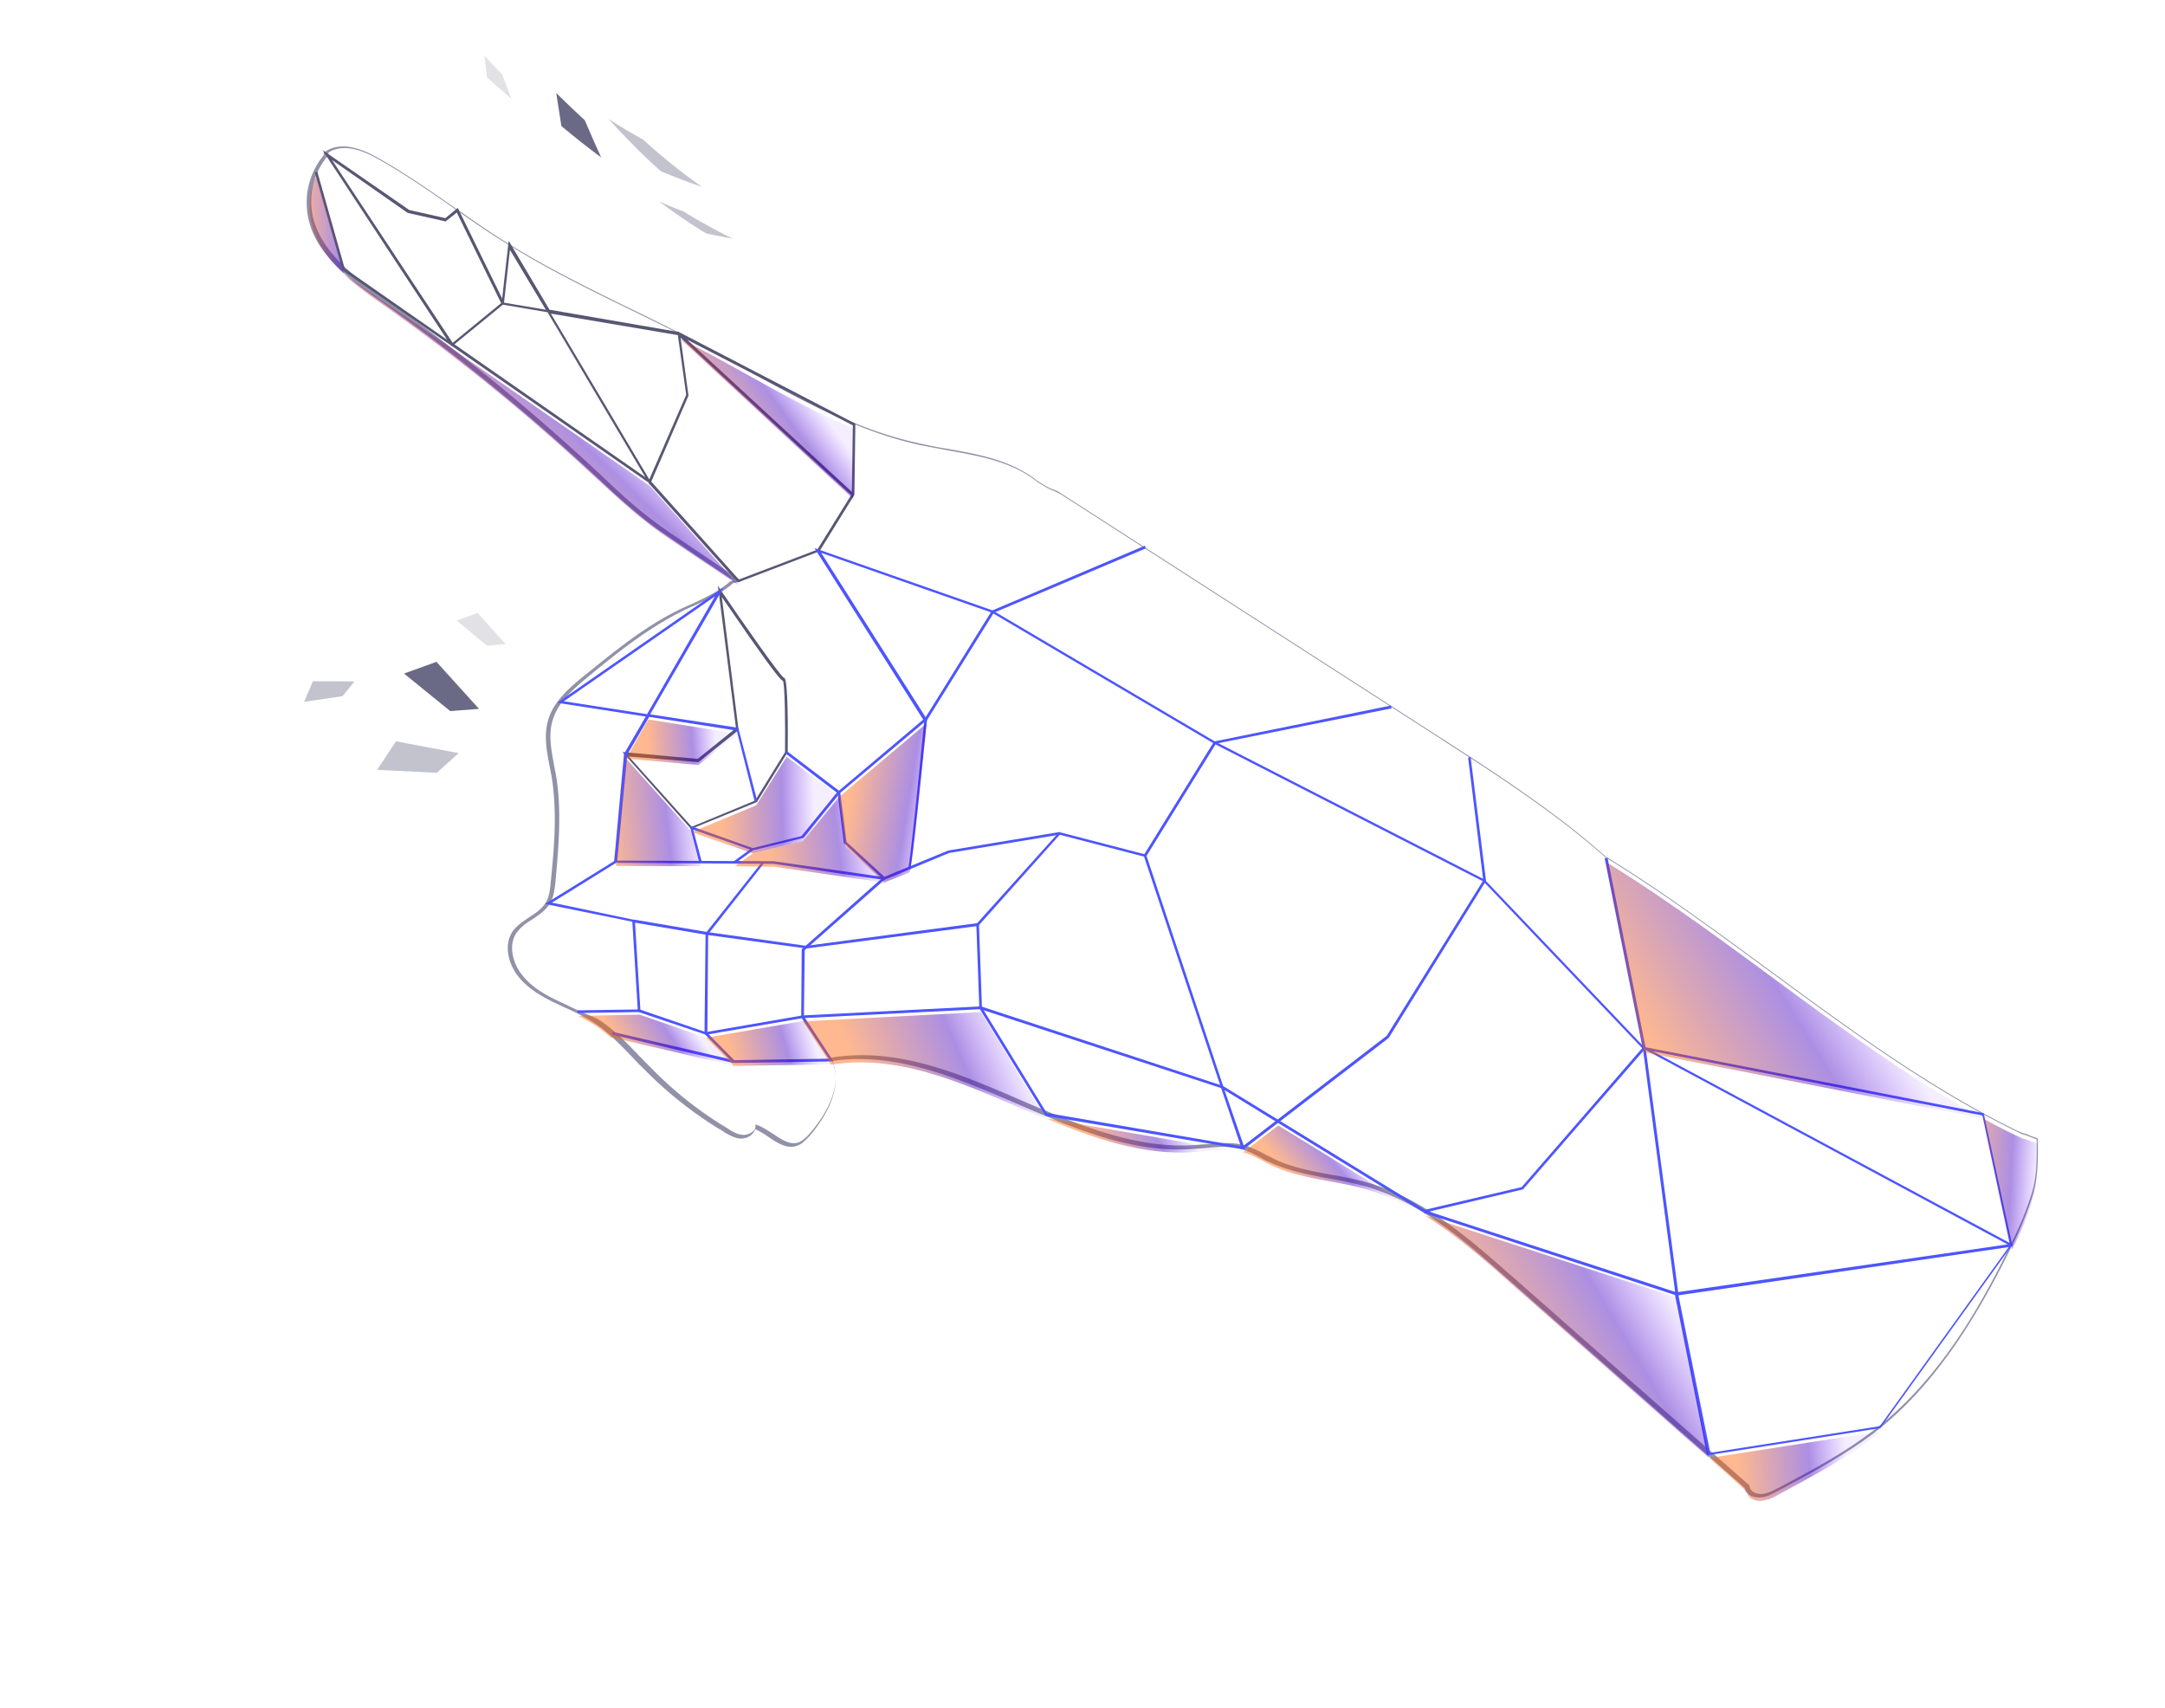 <svg xmlns="http://www.w3.org/2000/svg" width="407" height="321" fill="none"><path fill="#9191A8" fill-rule="evenodd" d="M139.37 214.02c-1.08 0-2.2-.63-3.17-1.17a6.13 6.13 0 00-1.15-.73 74.36 74.36 0 01-13.77-10.96c-.12-.11-.24-.23-.37-.36-.6-.57-1.21-1.17-1.75-1.8-.14-.14-.28-.28-.42-.43-2.29-2.38-4.62-4.81-7.43-6.55a42.79 42.79 0 00-5.1-2.63c-3.1-1.43-6.37-2.95-8.6-5.64-1.89-2.22-3.07-5.91-1.23-8.7.76-1.03 1.86-1.79 2.9-2.5.08-.05.16-.1.24-.16 1.22-.79 2.32-1.55 3.06-2.7.68-1.07.82-2.52.94-3.75.01-.1.02-.2.03-.3.66-6.48 1.21-13.11.15-19.66l-.38-1.97c-.56-2.85-1.09-5.78-.28-8.65 1.08-3.7 4.29-6.32 6.94-8.47.3-.24.6-.48.9-.72 5.18-4.17 10.51-8.47 16.6-11.46.67-.34 1.37-.66 2.03-.95.16-.07.32-.14.47-.2l.17-.09c2.44-1.13 4.99-2.3 7.05-4.13l.04-.07.66-.13-9.67-6.53c-.57-.39-1.15-.78-1.73-1.17-1.65-1.12-3.32-2.24-4.88-3.47-3.26-2.59-6.4-5.4-9.4-8.24l-1.55-1.44A388.02 388.02 0 0071.69 56.7c-5.57-3.87-12.6-8.83-13.84-16.27a14 14 0 013.04-11.3l-.06-.43.16-.1c2.4-1.7 5.64-1.37 9.75.9 5.09 2.82 9.95 6.2 14.6 9.46 1.04.7 2.09 1.42 3.14 2.15 2.34 1.61 4.73 3.25 7.2 4.76 7.19 4.47 14.95 8.28 22.48 11.97a390.27 390.27 0 0121.48 11.13c10.47 5.8 21.3 11.8 33.17 14.37 1.74.38 3.41.72 5.12.99 5.96 1.05 12.19 2.16 17 6l1.45.9c.53.3.97.54 1.46.72.04 0 .07.02.1.03.53.2 1 .38 1.52.76l71.3 45.88.37.23c10.53 6.8 21.33 13.79 30.84 22.25l.6.33c10.06 6.23 19.73 13.33 29.16 20.25.38.28.77.57 1.16.85.39.29.78.58 1.17.86 14.36 10.54 29.17 21.4 45.44 29.28.2.07.35.14.48.2.25.1.4.16.58.19.26.05.53.1 1.13.43l1.39.48v.2c.06 3.74.03 7.15-.91 10.43a64.17 64.17 0 01-3.93 9.55c-5.36 10.9-13.02 24.73-24.75 34.26-5.94 4.72-12.75 8.37-19.4 11.91-.03.02-.06.03-.1.05-.95.52-2.06 1.12-3.28 1.1-1.19.03-2.54-.52-2.72-1.79l-44.76-39.47c-7.52-6.7-16.07-14.19-26.43-17.19a67.39 67.39 0 00-6.9-1.48c-.2-.04-.39-.07-.59-.11-3.6-.7-7.3-1.4-10.6-2.97-.56-.21-1.09-.5-1.6-.79-1.2-.66-2.4-1.33-3.69-1.65-2.26-.67-4.84-.43-7.22-.2-.34.01-.68.05-1.02.08-.33.03-.67.07-1.01.07-11.4.82-22.37-3.9-32.92-8.47-11.18-4.83-22.85-9.84-34.76-8.07.43 1.04.6 2.1.6 3.16.1 4.61-3.27 9.06-5 11.04-.12.12-.24.23-.35.35-.52.53-1.06 1.07-1.76 1.32-1.9.8-3.76-.42-5.48-1.57a17.45 17.45 0 00-2.57-1.52c-.24 1.13-1.5 1.8-2.56 1.8zm17.72-11.42c-.02 4.36-3.22 8.58-4.87 10.44a6.79 6.79 0 01-1.86 1.6c-1.67.73-3.3-.36-5-1.5l-.03-.01c-1-.66-2-1.31-2.99-1.66l-.34-.1.03.32c-.04.95-1.18 1.6-2.18 1.63-1.07-.01-1.96-.5-2.9-1.12a70.65 70.65 0 01-14.61-11.53c-.35-.34-.7-.7-1.07-1.07-.35-.37-.71-.74-1.06-1.08-.14-.14-.27-.28-.4-.43-2.3-2.38-4.64-4.82-7.53-6.6l-.22-.13c-2-.81-3.72-1.57-5.33-2.37l-.04-.02c-3.17-1.46-6.27-2.9-8.4-5.54-1.83-2.18-2.83-5.67-1.2-8.08a8.71 8.71 0 012.6-2.29c.12-.09.25-.18.38-.26 1.22-.8 2.48-1.66 3.26-2.89.73-1.16.9-2.55 1.05-3.8.02-.16.03-.32.05-.47.59-6.52 1.18-13.23.12-19.77l-.38-1.97c-.04-.24-.08-.48-.13-.72-.46-2.58-.93-5.22-.16-7.75.94-3.29 3.65-5.7 6.74-8.28 5.4-4.44 11.02-8.94 17.39-12.15.82-.43 1.6-.78 2.5-1.16.1-.05.2-.1.31-.15 2.41-1.1 5-2.3 7.02-4.09l1.58-.39-10.6-7.14c-.57-.4-1.14-.79-1.73-1.18a82.53 82.53 0 01-4.88-3.47c-3.3-2.51-6.38-5.4-9.32-8.2l-1.55-1.44a386.9 386.9 0 00-39.01-31.69h-.01C66.79 52.13 60 47.28 58.7 40.12c-.67-3.89.42-7.97 3.07-11l.04-.07-.1-.35c2.17-1.44 5.29-1.08 9.1 1.04 5 2.77 9.88 6.15 14.52 9.41 3.38 2.36 6.83 4.77 10.41 6.95 7.27 4.52 15.03 8.33 22.56 12.01 4.23 2.06 8.55 4.15 12.7 6.36 2.95 1.54 5.87 3.15 8.71 4.73 10.54 5.84 21.45 11.89 33.31 14.46.84.17 1.7.33 2.57.5.86.15 1.72.31 2.56.48l.15.03c5.91 1.05 12 2.13 16.7 5.9l1.45.9c.52.28 1.05.57 1.54.75.56.21 1 .46 1.53.75l71.3 45.88.46.3c10.43 6.74 21.2 13.7 30.69 22.14l.67.37c10.17 6.3 19.94 13.49 29.39 20.44.28.2.57.42.85.63.39.28.78.56 1.17.85 14.36 10.54 29.17 21.4 45.52 29.32.6.33.86.38 1.13.43.18.04.34.1.63.23.13.05.3.12.5.2l1.05.4c.04 3.63.05 6.96-.93 10.13a62.12 62.12 0 01-3.88 9.47c-5.29 10.95-12.87 24.63-24.56 34.08-5.86 4.76-12.67 8.4-19.28 11.88-.13.06-.27.13-.4.2-.83.41-1.73.86-2.75.89-1 .03-2.08-.47-2.19-1.51l-.03-.12-44.91-39.55-.22-.18c-7.5-6.6-16.03-14.08-26.36-17.1a62.77 62.77 0 00-6.98-1.51l-.28-.06c-3.63-.67-7.43-1.38-10.72-3.01-.26-.15-.53-.27-.8-.4-.28-.13-.55-.25-.8-.4a22.18 22.18 0 00-3.76-1.69c-2.29-.63-4.61-.43-6.9-.24-.17.01-.34.03-.51.04-.35 0-.69.04-1.02.07-.34.04-.67.07-1.02.08-11 .76-21.6-3.74-31.9-8.1-.25-.12-.5-.22-.75-.33-11.35-4.92-23.1-9.97-35.31-8.05l-.43.06.15.28c.05.11.1.22.15.34-.02 0-.04 0-.06 0 .44 1.05.64 2.1.66 3.16z" clip-rule="evenodd"/><path fill="#575774" fill-rule="evenodd" d="M154.04 103.63l6.58-10.62.18-13.38-33-17.13-.46-.24.04.11-24.08-4.16-7.67-12.95-1.23 10.85-8.34-17.03L83.72 41l-6.78-1.52L60.62 28.2l23.43 35.66-19.25-13.4-5.15-18.2-.47.13 5.23 18.43L84.88 65l.1.16.05-.07 36.9 25.63.17.39.04-.08 16.55 18.45 15.35-5.85zm-24.61-29.27l-1.49-10.9L160 93.07l-6.36 10.25-14.74 5.61-16.47-18.41 7-16.15zm-26.5-15.67l-8.39-1.42-9.11 7.45 35.89 24.98-18.38-31zm24.5 4.3L129 74.22l-6.94 15.89-18.5-31.16 23.86 4.04zM83.77 41.62l-7.12-1.6-14.23-9.94L85.1 64.44l9.11-7.46-8.34-17.03-2.1 1.67zm18.84 16.6l-7.86-1.33 1.11-9.93 6.75 11.26zm57.53 34.24l.19-12.5-31.14-16.1 30.95 28.6zM148.04 141.44l-5.75 9.32-12.38 5.06-12.9-14.47 14.14 1.29 7.21-5.78-3.4-26.8.56.9c4.14 6.1 10.96 15.84 11.81 16.41l.16.08c.66.57.64 9.94.59 13.92l-.04.07zm-16.76 1.85l-.07-.04-13-1.05 11.83 13.2 11.91-4.92 5.63-9.1c.05-4.85 0-12.5-.39-13.4-.34-.1-1.32-1.13-6.34-8.3-1.21-1.78-2.45-3.57-3.47-5.03-.7-1-1.28-1.84-1.68-2.42l3.15 25-7.57 6.06z" clip-rule="evenodd"/><path fill="#4D55FF" fill-rule="evenodd" d="M117.92 141.84l-1.9 20.16-.57-.03 1.86-20.27 4.08-7.01-16.64-2.59 31.3-21.73-13.83 23.9 16.57 2.53 3.55 13.7-.47.13-3.37-13.3-16.46-2.58-4.13 7.1zm-11.93-10.03l15.65 2.43 12.77-22.15-28.42 19.72z" clip-rule="evenodd"/><path fill="#4D55FF" d="M131.47 162.16l-1.8-6.96 11.83 4.21-.13.41-11.05-3.87 1.62 6.08-.47.13zM171.05 163.38l-.06-.23-.23-.12c.3-.72 1.99-16.98 3.02-27.84l.04-.07 12.65-20.35 28.75-12.2.2.5-28.59 12.1-12.56 20.2c-2.83 27.84-3.06 27.9-3.22 28.01z"/><path fill="#4D55FF" d="M115.03 194.47l.1-.53 22.84 5.33 17.83-.27-5.18-7.76.1-12.85.15-.1 14.94-13.22-7.17-6.61-1.17-9.35-9.82-7.5.32-.4 9.97 7.58 1.2 9.46 7.44 6.85-15.3 13.5-.15 12.43 5.57 8.47-18.83.3-22.84-5.33z"/><path fill="#4D55FF" d="M120.03 190.2l.17-.48 12.48 4.28 18.15-3.13 33.58-1.71 45.47 14.94 37.98 23.3 18.2-4.27 22.73-26.2-7.13-35.6.54-.1 7.2 35.85-.16.1-22.93 26.38-18.55 4.38-38.13-23.4-45.31-14.85-33.47 1.68-18.15 3.13-.08-.04-12.6-4.25z"/><path fill="#4D55FF" d="M137.8 199.76l-5.33-5.39-.03-.11.2-18.85 10.66-13.44.33.28-10.5 13.33-.15 18.58 5.14 5.2-.33.4z"/><path fill="#4D55FF" d="M119.1 173.38l.1-.53 13.75 2.34 18.6 2.59 32.15-4.26L199 156.5l.33.28-15.42 17.25-.12.03-32.23 4.22-18.71-2.56-13.75-2.34z"/><path fill="#4D55FF" d="M108.58 190.41l-.02-.5 11.33-.17-1.02-16.49-16.42-3.34 13.24-8.2.08.05 29.64.11 20.72 2.99 12.15-5 20.88-3.47.07.04 16.24 4.21.03.12 14.48 43.5 4.09 11.84-37.6-6.38-.03-.12-12.38-20.15.04-.07-.56-15.56.5-.02.56 15.56 12.16 19.83 36.5 6.26-3.74-11.06-14.45-43.38-15.9-4.12-20.76 3.44-12.19 5.07-20.8-3.03-29.6-.19-12.06 7.48 15.59 3.27 1.06 17.3-11.83.18z"/><path fill="#4D55FF" d="M215.49 160.95l-.45-.25 13.19-21.32.11-.03 33.15-6.74.1.54-33 6.63-13.1 21.17zM233.85 215.97l-.37-.4 27.2-20.87 18.16-29.22-2.85-23.07.47-.14 2.9 23.3-18.3 29.53-27.21 20.87z"/><path fill="#4D55FF" fill-rule="evenodd" d="M151.07 157.48l-9.51 2.35-3.44 2.5-.29-.36 3.43-2.5 9.4-2.31 6.74-8.28 16.15-13.62-20.44-32.24 33.47 11.71 41.84 24.66 50.69 25.95 29.95 31.45 63.86 12.44 5.3 24.63.15.08-.08.15.03.12-.2-.01-24.63 34.22-.12.03-32.42 5.09-.07-.23-6-29.9-47.23-15.44.17-.5 47.09 15.36-6.05-45.66-29.96-31.46-50.61-25.9-41.84-24.66-32.07-11.23 19.93 31.37-16.46 13.84-6.78 8.35zm202.32 110.59l24.23-33.66-62.09 9.06 5.98 29.6 31.88-5zm24.02-34.17l-61.93 8.96-6.06-45.48 68 36.52zm-66.74-36.31l67.1 36.02-5.1-23.94-62-12.08z" clip-rule="evenodd"/><g opacity=".44"><path fill="url(#paint0_linear)" d="M382.14 225.38a58.13 58.13 0 01-3.89 9.47l-5.34-24.55c2.17 1.2 4.38 2.32 6.7 3.42 1.16.54 1.02.27 2.26.86l1.17.35c.08 3.57.08 7.08-.9 10.45z"/><path fill="url(#paint1_linear)" d="M321.35 274.05l32.2-5.02c-5.87 4.77-12.64 8.34-19.34 11.96a7.36 7.36 0 01-3.26 1.12c-1.19.03-2.35-.52-2.5-1.67-2.38-2.2-4.74-4.3-7.1-6.39z"/><path fill="url(#paint2_linear)" d="M372.83 210.25L309.1 197.8l-7.17-35.73.68.38c24.15 14.95 45.4 34.25 70.22 47.81z"/><path fill="url(#paint3_linear)" d="M315.29 243.92l5.98 30.1c-12.53-11.06-25.14-22.16-37.68-33.2-4.98-4.43-10.14-8.86-15.73-12.34l47.43 15.44z"/><path fill="url(#paint4_linear)" d="M240.3 211.54l27.63 16.98a45.83 45.83 0 00-10.77-4.9c-5.97-1.75-12.43-1.9-18.09-4.56-1.76-.87-3.44-1.9-5.36-2.48l6.6-5.04z"/><path fill="url(#paint5_linear)" d="M196.68 210.22l34.7 5.96c-2.32-.22-4.7.22-7.05.38-9.5.6-18.63-2.51-27.65-6.34z"/><path fill="url(#paint6_linear)" d="M184.4 190.23l12.24 20.07c-13.35-5.54-26.37-12.37-40.27-10.2l-.12.03-5.35-8.15 33.5-1.75z"/><path fill="url(#paint7_linear)" d="M156.3 200.05l-18.34.3-5.17-5.31 18.15-3.13 5.35 8.14z"/><path fill="url(#paint8_linear)" d="M174.09 136.05s-2.79 27.76-3.06 27.9l-4.8 1.94-7.28-6.77-1.17-9.35 16.3-13.72z"/><path fill="url(#paint9_linear)" d="M166.24 165.9l-20.72-3h-1.95l-5.43-.08 3.4-2.41 9.39-2.32 6.85-8.32 1.17 9.35 7.29 6.77z"/><path fill="url(#paint10_linear)" d="M137.96 200.34l-22.84-5.33-.08.15c-1.08-.89-2.07-1.73-3.23-2.47-1-.65-2.05-1.23-3.14-1.74l11.57-.23 12.55 4.32 5.17 5.3z"/><path fill="url(#paint11_linear)" d="M157.78 149.77l-6.85 8.32-9.4 2.32-11.46-4.01 12.08-5.03 5.74-9.13 9.9 7.53z"/><path fill="url(#paint12_linear)" d="M131.79 162.82l-15.99-.07 1.9-20.15 12.37 13.8 1.72 6.42z"/><path fill="url(#paint13_linear)" d="M138.66 137.9l-7.36 5.89-13.6-1.2 4.17-7.35 16.8 2.67z"/><path fill="url(#paint14_linear)" d="M160.57 80.58l-.18 13.19-32.68-30.24.37.21 1.91.96.53.3c.22.12.37.2.6.32 9.76 5.12 19.26 11.08 29.45 15.26z"/><path fill="url(#paint15_linear)" d="M85.05 65.58l37.12 25.76 16.65 18.6c-3.42-2.28-6.77-4.52-10.2-6.81-2.19-1.51-4.5-2.99-6.6-4.64-3.86-2.92-7.35-6.32-11-9.61A373.56 373.56 0 0072.06 57.3c-2.53-1.79-5.2-3.66-7.52-5.82l20.52 14.1z"/><path fill="url(#paint16_linear)" d="M59.46 33.13l5.19 18.31c-3.1-2.88-5.55-6.2-6.22-10.28a12.95 12.95 0 011.03-8.03z"/></g><path fill="#6A6A86" d="M74.45 139.34l-3.56 5.36 11.23.56 4.1-3.7-11.77-2.22z" opacity=".4"/><path fill="#6A6A86" d="M82.05 124.4l-6.1 2.2 8.69 7.06 5.41-.42-8-8.84z"/><path fill="#6A6A86" d="M89.78 115.2l-3.92 1.45 5.69 4.72 3.5-.31-5.27-5.85z" opacity=".2"/><path fill="#6A6A86" d="M58.83 128.05l-1.66 3.86 7.24-1.06 2.22-2.78-7.8-.02zM124.26 32.21c2.56 1.03 5.11 2.05 7.68 2.89a110.33 110.33 0 01-11.02-8.85 113.33 113.33 0 01-6.53-3.9c3.1 3.38 6.33 6.73 9.87 9.86z" opacity=".4"/><path fill="#6A6A86" d="M105.53 23.69c2.4 2.01 4.92 4 7.48 5.9-1.05-2.34-2.1-4.68-3.07-6.98-1.8-1.68-3.6-3.36-5.37-5.12.34 2.04.63 4.16.96 6.2z"/><path fill="#6A6A86" d="M91.54 14.56l4.6 4.02L94.4 14l-3.33-3.5.48 4.07z" opacity=".2"/><path fill="#6A6A86" d="M132.75 43.86c1.63.41 3.34.67 5.01 1.01-3.22-1.59-6.29-3.29-9.27-5.13a87.69 87.69 0 01-4.62-1.88c2.85 2.07 5.79 4.18 8.88 6z" opacity=".4"/><defs><linearGradient id="paint8_linear" x1="175.236" x2="158.806" y1="158.869" y2="156.213" gradientUnits="userSpaceOnUse"><stop stop-color="#6000FF" stop-opacity=".15"/><stop offset=".344" stop-color="#4200C0"/><stop offset="1" stop-color="#FF5E00"/></linearGradient><linearGradient id="paint0_linear" x1="382.567" x2="368.321" y1="229.316" y2="228.6" gradientUnits="userSpaceOnUse"><stop stop-color="#6000FF" stop-opacity=".15"/><stop offset=".344" stop-color="#4200C0"/><stop offset="1" stop-color="#FF5E00"/></linearGradient><linearGradient id="paint2_linear" x1="372.777" x2="338.959" y1="221.933" y2="242.96" gradientUnits="userSpaceOnUse"><stop stop-color="#6000FF" stop-opacity=".15"/><stop offset=".344" stop-color="#4200C0"/><stop offset="1" stop-color="#FF5E00"/></linearGradient><linearGradient id="paint3_linear" x1="329.216" x2="300.684" y1="269.01" y2="285.99" gradientUnits="userSpaceOnUse"><stop stop-color="#6000FF" stop-opacity=".15"/><stop offset=".344" stop-color="#4200C0"/><stop offset="1" stop-color="#FF5E00"/></linearGradient><linearGradient id="paint4_linear" x1="268.297" x2="259.441" y1="232.7" y2="240.388" gradientUnits="userSpaceOnUse"><stop stop-color="#6000FF" stop-opacity=".15"/><stop offset=".344" stop-color="#4200C0"/><stop offset="1" stop-color="#FF5E00"/></linearGradient><linearGradient id="paint5_linear" x1="229.645" x2="215.483" y1="223.829" y2="232.033" gradientUnits="userSpaceOnUse"><stop stop-color="#6000FF" stop-opacity=".15"/><stop offset=".344" stop-color="#4200C0"/><stop offset="1" stop-color="#FF5E00"/></linearGradient><linearGradient id="paint6_linear" x1="198.066" x2="171.513" y1="214.347" y2="225.613" gradientUnits="userSpaceOnUse"><stop stop-color="#6000FF" stop-opacity=".15"/><stop offset=".344" stop-color="#4200C0"/><stop offset="1" stop-color="#FF5E00"/></linearGradient><linearGradient id="paint7_linear" x1="155.511" x2="140.36" y1="204.582" y2="208.774" gradientUnits="userSpaceOnUse"><stop stop-color="#6000FF" stop-opacity=".15"/><stop offset=".344" stop-color="#4200C0"/><stop offset="1" stop-color="#FF5E00"/></linearGradient><linearGradient id="paint1_linear" x1="347.836" x2="327.298" y1="282.813" y2="284.366" gradientUnits="userSpaceOnUse"><stop stop-color="#6000FF" stop-opacity=".15"/><stop offset=".344" stop-color="#4200C0"/><stop offset="1" stop-color="#FF5E00"/></linearGradient><linearGradient id="paint9_linear" x1="166" x2="145.947" y1="169.86" y2="172.326" gradientUnits="userSpaceOnUse"><stop stop-color="#6000FF" stop-opacity=".15"/><stop offset=".344" stop-color="#4200C0"/><stop offset="1" stop-color="#FF5E00"/></linearGradient><linearGradient id="paint10_linear" x1="137.987" x2="127.441" y1="204.382" y2="211.676" gradientUnits="userSpaceOnUse"><stop stop-color="#6000FF" stop-opacity=".15"/><stop offset=".344" stop-color="#4200C0"/><stop offset="1" stop-color="#FF5E00"/></linearGradient><linearGradient id="paint11_linear" x1="153.248" x2="135.855" y1="160.803" y2="161.191" gradientUnits="userSpaceOnUse"><stop stop-color="#6000FF" stop-opacity=".15"/><stop offset=".344" stop-color="#4200C0"/><stop offset="1" stop-color="#FF5E00"/></linearGradient><linearGradient id="paint12_linear" x1="132.49" x2="115.18" y1="164.558" y2="166.337" gradientUnits="userSpaceOnUse"><stop stop-color="#6000FF" stop-opacity=".15"/><stop offset=".344" stop-color="#4200C0"/><stop offset="1" stop-color="#FF5E00"/></linearGradient><linearGradient id="paint13_linear" x1="135.098" x2="122.268" y1="146.516" y2="147.484" gradientUnits="userSpaceOnUse"><stop stop-color="#6000FF" stop-opacity=".15"/><stop offset=".344" stop-color="#4200C0"/><stop offset="1" stop-color="#FF5E00"/></linearGradient><linearGradient id="paint14_linear" x1="164.859" x2="150.89" y1="91.575" y2="101.828" gradientUnits="userSpaceOnUse"><stop stop-color="#6000FF" stop-opacity=".15"/><stop offset=".344" stop-color="#4200C0"/><stop offset="1" stop-color="#FF5E00"/></linearGradient><linearGradient id="paint15_linear" x1="146.76" x2="129.988" y1="108.276" y2="125.334" gradientUnits="userSpaceOnUse"><stop stop-color="#6000FF" stop-opacity=".15"/><stop offset=".344" stop-color="#4200C0"/><stop offset="1" stop-color="#FF5E00"/></linearGradient><linearGradient id="paint16_linear" x1="67.718" x2="56.599" y1="47.722" y2="47.939" gradientUnits="userSpaceOnUse"><stop stop-color="#6000FF" stop-opacity=".15"/><stop offset=".344" stop-color="#4200C0"/><stop offset="1" stop-color="#FF5E00"/></linearGradient></defs></svg>